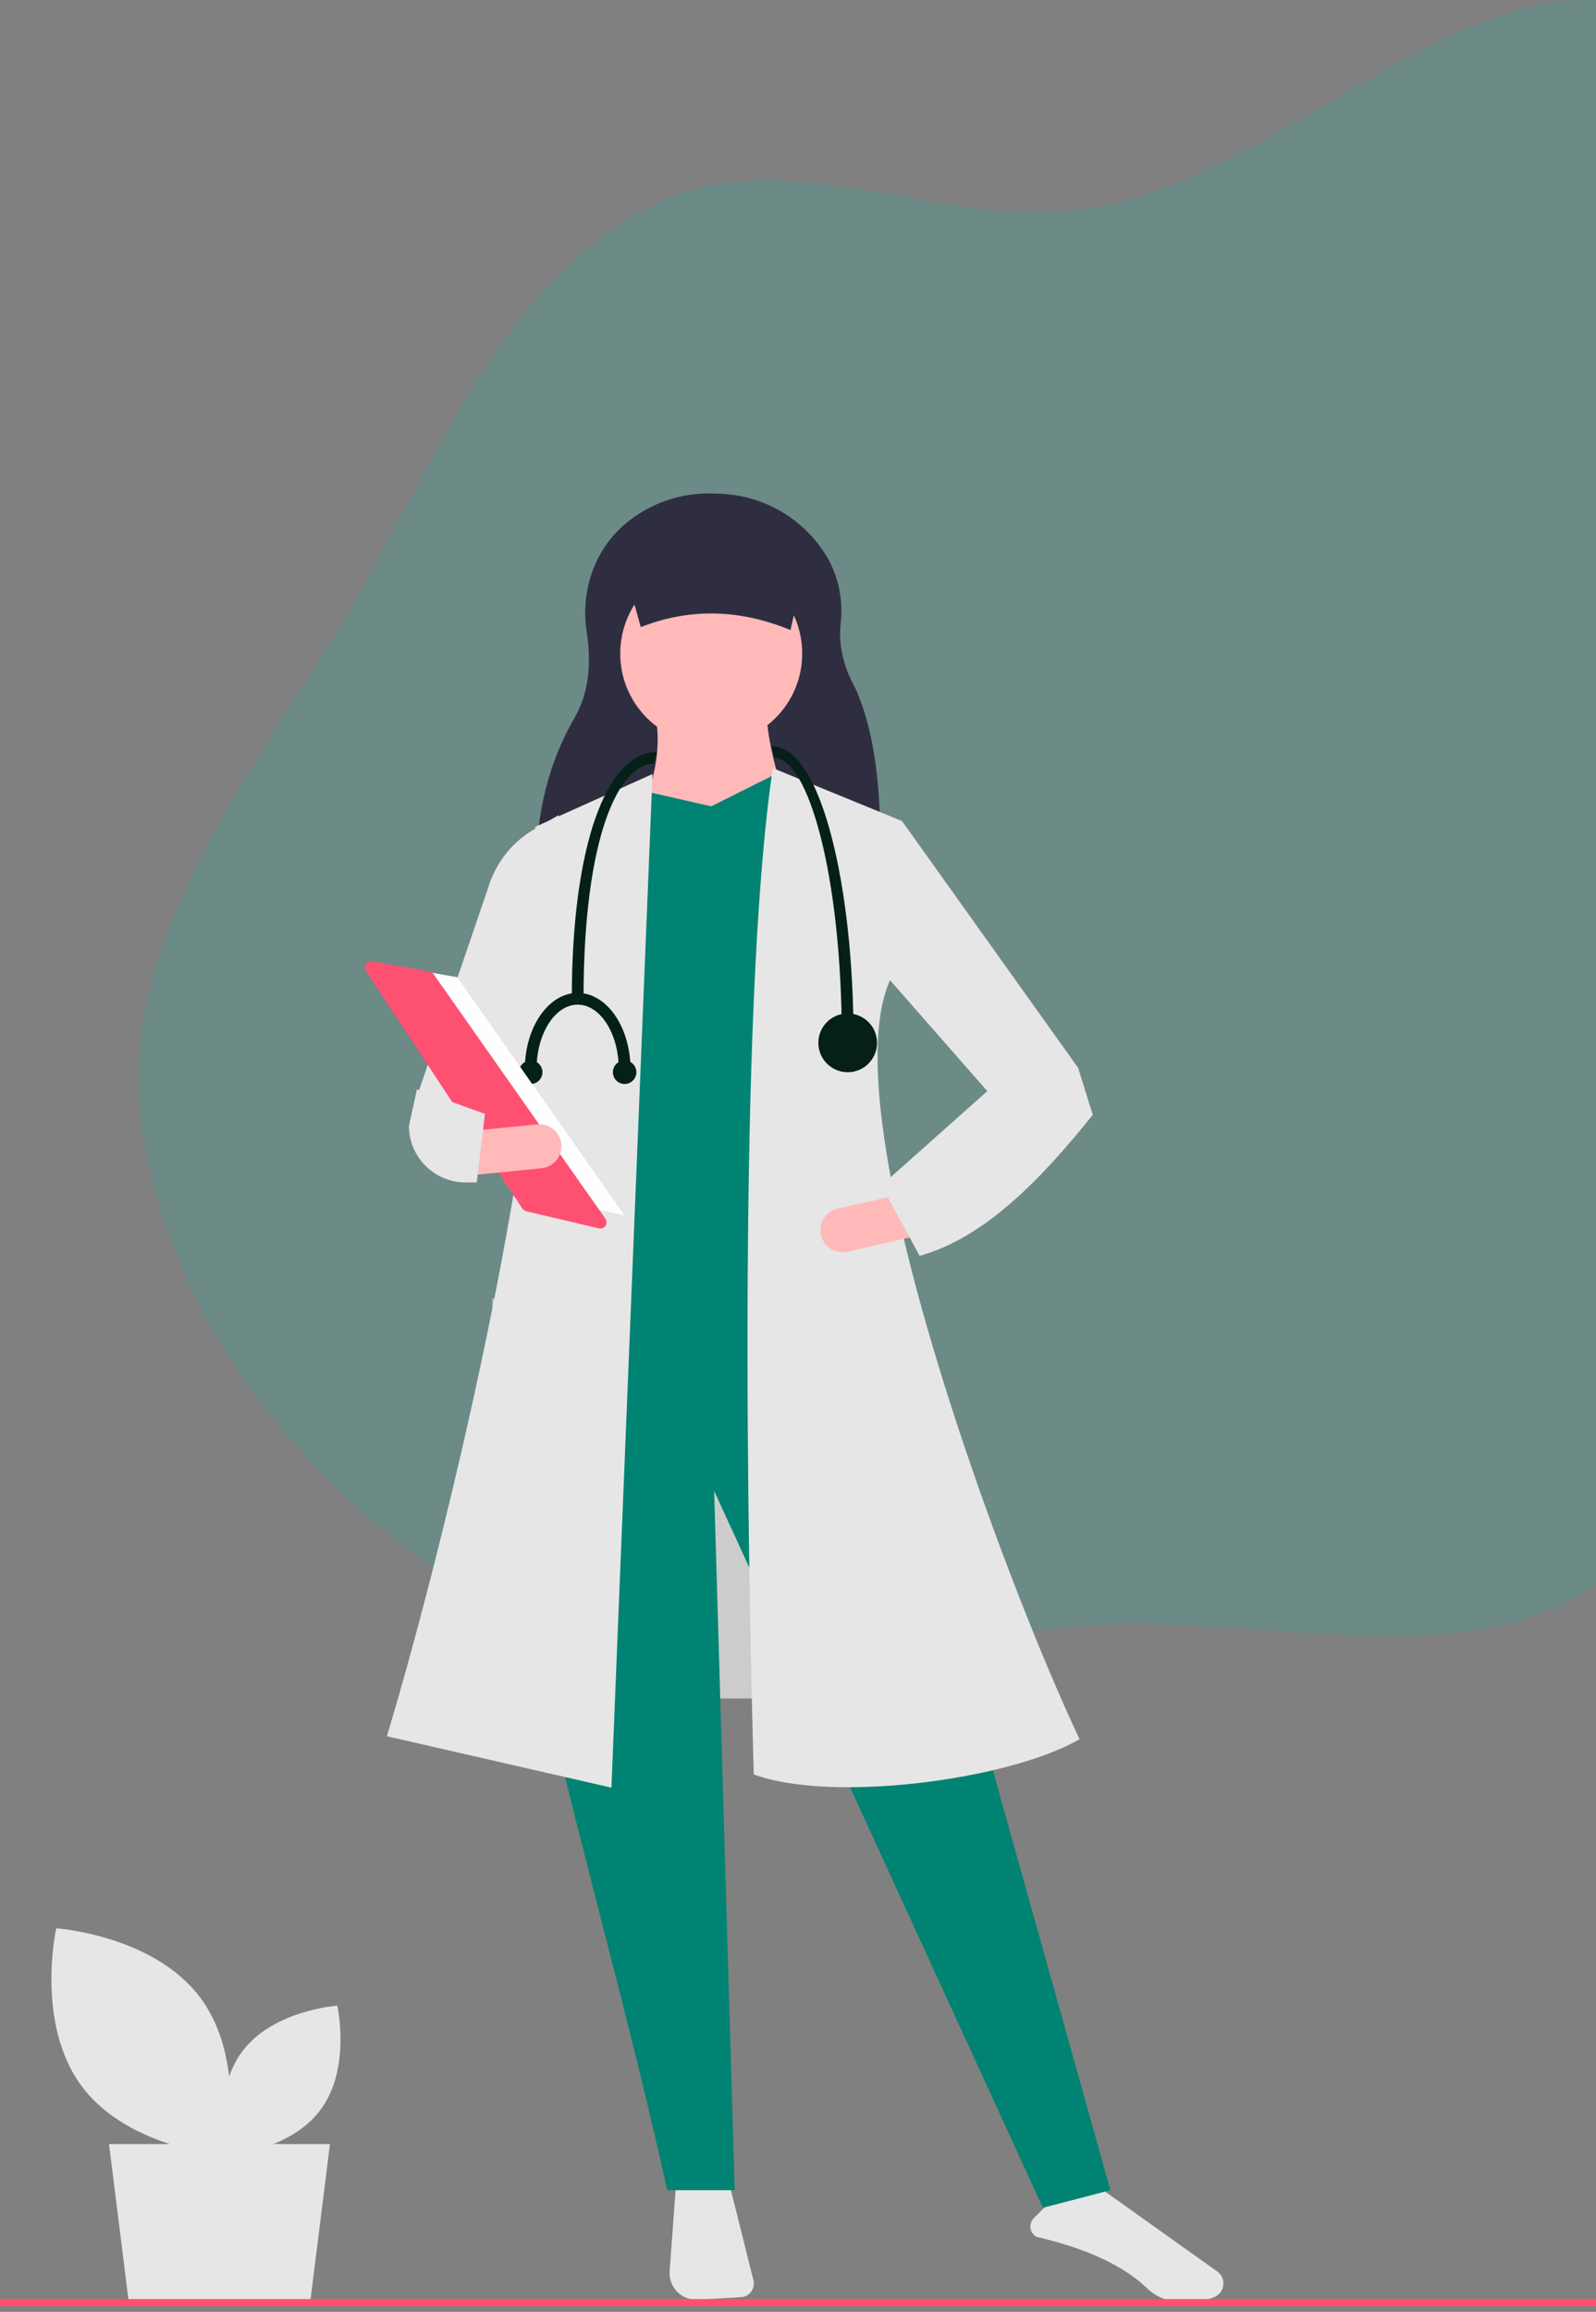 <svg width="288" height="417" viewBox="0 0 288 417" fill="none" xmlns="http://www.w3.org/2000/svg">
<rect x="0" y="0" width="288" height="417" fill="#808080" stroke="none"/>
<path fill-rule="evenodd" clip-rule="evenodd" d="M197.791 37.382C234.73 30.672 268.371 -12.481 302.328 3.541C334.639 18.787 335.078 66.853 335.983 102.587C336.722 131.797 313.512 154.531 306.872 182.984C299.229 215.736 318.095 256.736 294.435 280.624C270.996 304.29 231.038 291.274 197.791 293.118C162.05 295.1 124.794 308.325 93.038 291.793C59.379 274.27 31.041 241.073 25.632 203.493C20.435 167.383 48.465 136.629 66.113 104.705C80.164 79.286 91.767 50.312 117.618 37.096C142.013 24.623 170.837 42.278 197.791 37.382Z" fill="#00BFA6" fill-opacity="0.16"/>
<path d="M153.343 234.217H88.853V306.37H153.343V234.217Z" fill="#CCCCCC"/>
<path d="M56.022 414.892H23.191L19.674 386.735H59.54L56.022 414.892Z" fill="#E6E6E6"/>
<path d="M121.948 394.497L120.84 409.652C120.79 410.338 120.887 411.027 121.125 411.673C121.362 412.318 121.735 412.905 122.218 413.394C122.701 413.884 123.283 414.264 123.925 414.51C124.567 414.756 125.254 414.862 125.941 414.82L133.72 414.348C134.081 414.327 134.432 414.225 134.749 414.052C135.066 413.879 135.341 413.639 135.555 413.347C135.768 413.056 135.915 412.721 135.984 412.366C136.054 412.012 136.045 411.646 135.957 411.296L131.639 394.012L121.948 394.497Z" fill="#E6E6E6"/>
<path d="M187.021 403.459C196.177 405.602 202.718 408.648 207.015 412.771C208.545 414.228 210.547 415.087 212.657 415.191C215.352 415.333 217.555 415.031 219.211 414.291H219.211C219.635 414.104 220.002 413.806 220.272 413.43C220.543 413.053 220.708 412.611 220.75 412.149C220.8 411.68 220.724 411.206 220.529 410.776C220.335 410.346 220.029 409.976 219.643 409.705L197.928 394.245L188.704 397.937L186.552 400.09C186.319 400.323 186.144 400.607 186.039 400.92C185.934 401.232 185.903 401.565 185.949 401.891C185.994 402.218 186.115 402.529 186.301 402.801C186.487 403.073 186.734 403.299 187.021 403.459H187.021Z" fill="#E6E6E6"/>
<path d="M158.844 156.018L96.774 155.443C96.93 146.397 99.033 137.515 103.631 129.566C106.651 124.345 106.586 118.664 105.858 113.877C104.735 106.491 107.346 98.933 113.149 94.231C117.584 90.631 123.181 88.778 128.886 89.021L130.092 89.071C134.017 89.235 137.839 90.382 141.207 92.409C144.574 94.435 147.378 97.275 149.363 100.669C151.379 104.291 152.193 108.462 151.685 112.577C151.292 116.45 152.233 120.361 154.435 124.31C158.234 132.982 159.057 144.078 158.844 156.018Z" fill="#2F2E41"/>
<path d="M200.372 395.051L188.19 398.231L128.869 268.921L132.577 395.051H120.395C107.378 335.71 83.876 267.225 94.442 245.603L157.47 241.893L200.372 395.051Z" fill="#008372"/>
<path d="M128.34 134.312C137.408 134.312 144.759 126.957 144.759 117.883C144.759 108.81 137.408 101.455 128.34 101.455C119.272 101.455 111.92 108.81 111.92 117.883C111.92 126.957 119.272 134.312 128.34 134.312Z" fill="#FFB9B9"/>
<path d="M142.64 148.091L115.628 146.501C118.275 140.421 119.333 134.567 118.276 129.012H138.403C138.357 133.277 140.479 140.655 142.64 148.091Z" fill="#FFB9B9"/>
<path d="M159.589 246.663L100.268 250.903L106.359 145.706L116.687 142.791L128.34 145.441L139.992 139.611L147.407 142.262L159.589 246.663Z" fill="#008372"/>
<path d="M110.331 322.447L69.813 313.173C81.861 273.196 103.567 181.742 96.561 149.151L117.747 139.611L110.331 322.447Z" fill="#E6E6E6"/>
<path d="M90.734 206.916L75.375 197.377L88.474 158.99C89.935 155.028 92.733 151.703 96.385 149.587L100.798 147.031L98.15 185.718L90.734 206.916Z" fill="#E6E6E6"/>
<path d="M194.811 313.703C182.022 321.106 150.055 325.232 136.019 320.062C134.987 283.943 132.961 181.775 139.462 138.552L162.767 148.091L160.648 176.709C149.507 201.189 181.859 286.457 194.811 313.703Z" fill="#E6E6E6"/>
<path d="M192.957 202.147L178.656 197.377L159.589 175.648L162.767 148.091L194.546 192.607L192.957 202.147Z" fill="#E6E6E6"/>
<path d="M148.139 222.774C148.373 223.802 149.005 224.694 149.896 225.256C150.786 225.819 151.864 226.004 152.891 225.773L165.03 223.022L163.276 215.269L151.136 218.02C150.109 218.253 149.216 218.884 148.654 219.776C148.092 220.668 147.907 221.746 148.139 222.774Z" fill="#FFB9B9"/>
<path d="M142.64 113.644C133.52 109.891 124.513 109.62 115.628 113.114L111.92 99.865H145.818L142.64 113.644Z" fill="#2F2E41"/>
<path d="M159.059 213.806L165.945 226.525C177.526 223.293 187.563 213.104 197.194 201.087L194.546 192.607L178.127 196.847L159.059 213.806Z" fill="#E6E6E6"/>
<path d="M154.028 187.573H151.909C151.909 157.591 145.739 136.697 139.727 136.697L139.197 134.577C144.589 134.577 148.027 143.273 149.961 150.568C152.583 160.458 154.028 173.6 154.028 187.573Z" fill="#052018"/>
<path d="M105.3 180.153H103.181C103.181 152.695 109.393 135.637 118.541 135.637L118.011 137.757C111.684 137.757 105.3 150.866 105.3 180.153Z" fill="#052018"/>
<path d="M152.968 193.402C155.894 193.402 158.265 191.029 158.265 188.103C158.265 185.176 155.894 182.803 152.968 182.803C150.043 182.803 147.672 185.176 147.672 188.103C147.672 191.029 150.043 193.402 152.968 193.402Z" fill="#052018"/>
<path d="M96.825 192.872H94.707C94.707 185.275 98.984 179.093 104.24 179.093V181.213C100.152 181.213 96.825 186.443 96.825 192.872Z" fill="#052018"/>
<path d="M113.774 192.872H111.656C111.656 186.443 108.329 181.213 104.24 181.213V179.093C109.497 179.093 113.774 185.275 113.774 192.872Z" fill="#052018"/>
<path d="M112.715 195.522C113.885 195.522 114.834 194.573 114.834 193.402C114.834 192.231 113.885 191.282 112.715 191.282C111.545 191.282 110.596 192.231 110.596 193.402C110.596 194.573 111.545 195.522 112.715 195.522Z" fill="#052018"/>
<path d="M95.766 195.522C96.936 195.522 97.885 194.573 97.885 193.402C97.885 192.231 96.936 191.282 95.766 191.282C94.596 191.282 93.647 192.231 93.647 193.402C93.647 194.573 94.596 195.522 95.766 195.522Z" fill="#052018"/>
<path d="M69.284 173.909L82.502 176.271L112.715 219.255L96.664 215.476L69.284 173.909Z" fill="#FEFEFE"/>
<path d="M66.939 173.383C66.738 173.386 66.541 173.443 66.369 173.548C66.197 173.653 66.057 173.803 65.962 173.981C65.868 174.159 65.823 174.359 65.833 174.561C65.842 174.762 65.906 174.957 66.016 175.126L94.258 218C94.415 218.239 94.659 218.409 94.938 218.475L108.078 221.568C108.299 221.621 108.532 221.604 108.744 221.521C108.956 221.438 109.137 221.293 109.265 221.104C109.392 220.916 109.459 220.693 109.457 220.465C109.455 220.237 109.384 220.015 109.253 219.829L78.246 175.715C78.162 175.595 78.055 175.492 77.931 175.414C77.807 175.335 77.669 175.281 77.525 175.256L67.151 173.402C67.081 173.389 67.01 173.383 66.939 173.383Z" fill="#FE5172"/>
<path d="M84.556 204.037L85.341 211.948L97.727 210.718C98.775 210.614 99.739 210.097 100.407 209.282C101.075 208.466 101.391 207.419 101.287 206.37C101.183 205.321 100.667 204.356 99.852 203.688C99.037 203.02 97.99 202.703 96.942 202.807L84.556 204.037Z" fill="#FFB9B9"/>
<path d="M73.786 203.121C73.804 205.818 74.887 208.399 76.798 210.301C78.71 212.203 81.295 213.273 83.991 213.276H86.027L87.51 200.912L75.234 196.49L73.786 203.121Z" fill="#E6E6E6"/>
<path d="M14.76 376.319C23.214 387.647 40.762 388.839 40.762 388.839C40.762 388.839 44.604 371.665 36.151 360.337C27.697 349.009 10.149 347.817 10.149 347.817C10.149 347.817 6.306 364.991 14.76 376.319Z" fill="#E6E6E6"/>
<path d="M57.825 380.577C52.247 388.052 40.667 388.839 40.667 388.839C40.667 388.839 38.132 377.506 43.711 370.031C49.289 362.556 60.869 361.77 60.869 361.77C60.869 361.77 63.404 373.102 57.825 380.577Z" fill="#E6E6E6"/>
<path d="M304.6 414.691H0V416.005H304.6V414.691Z" fill="#FE5172"/>
</svg>

